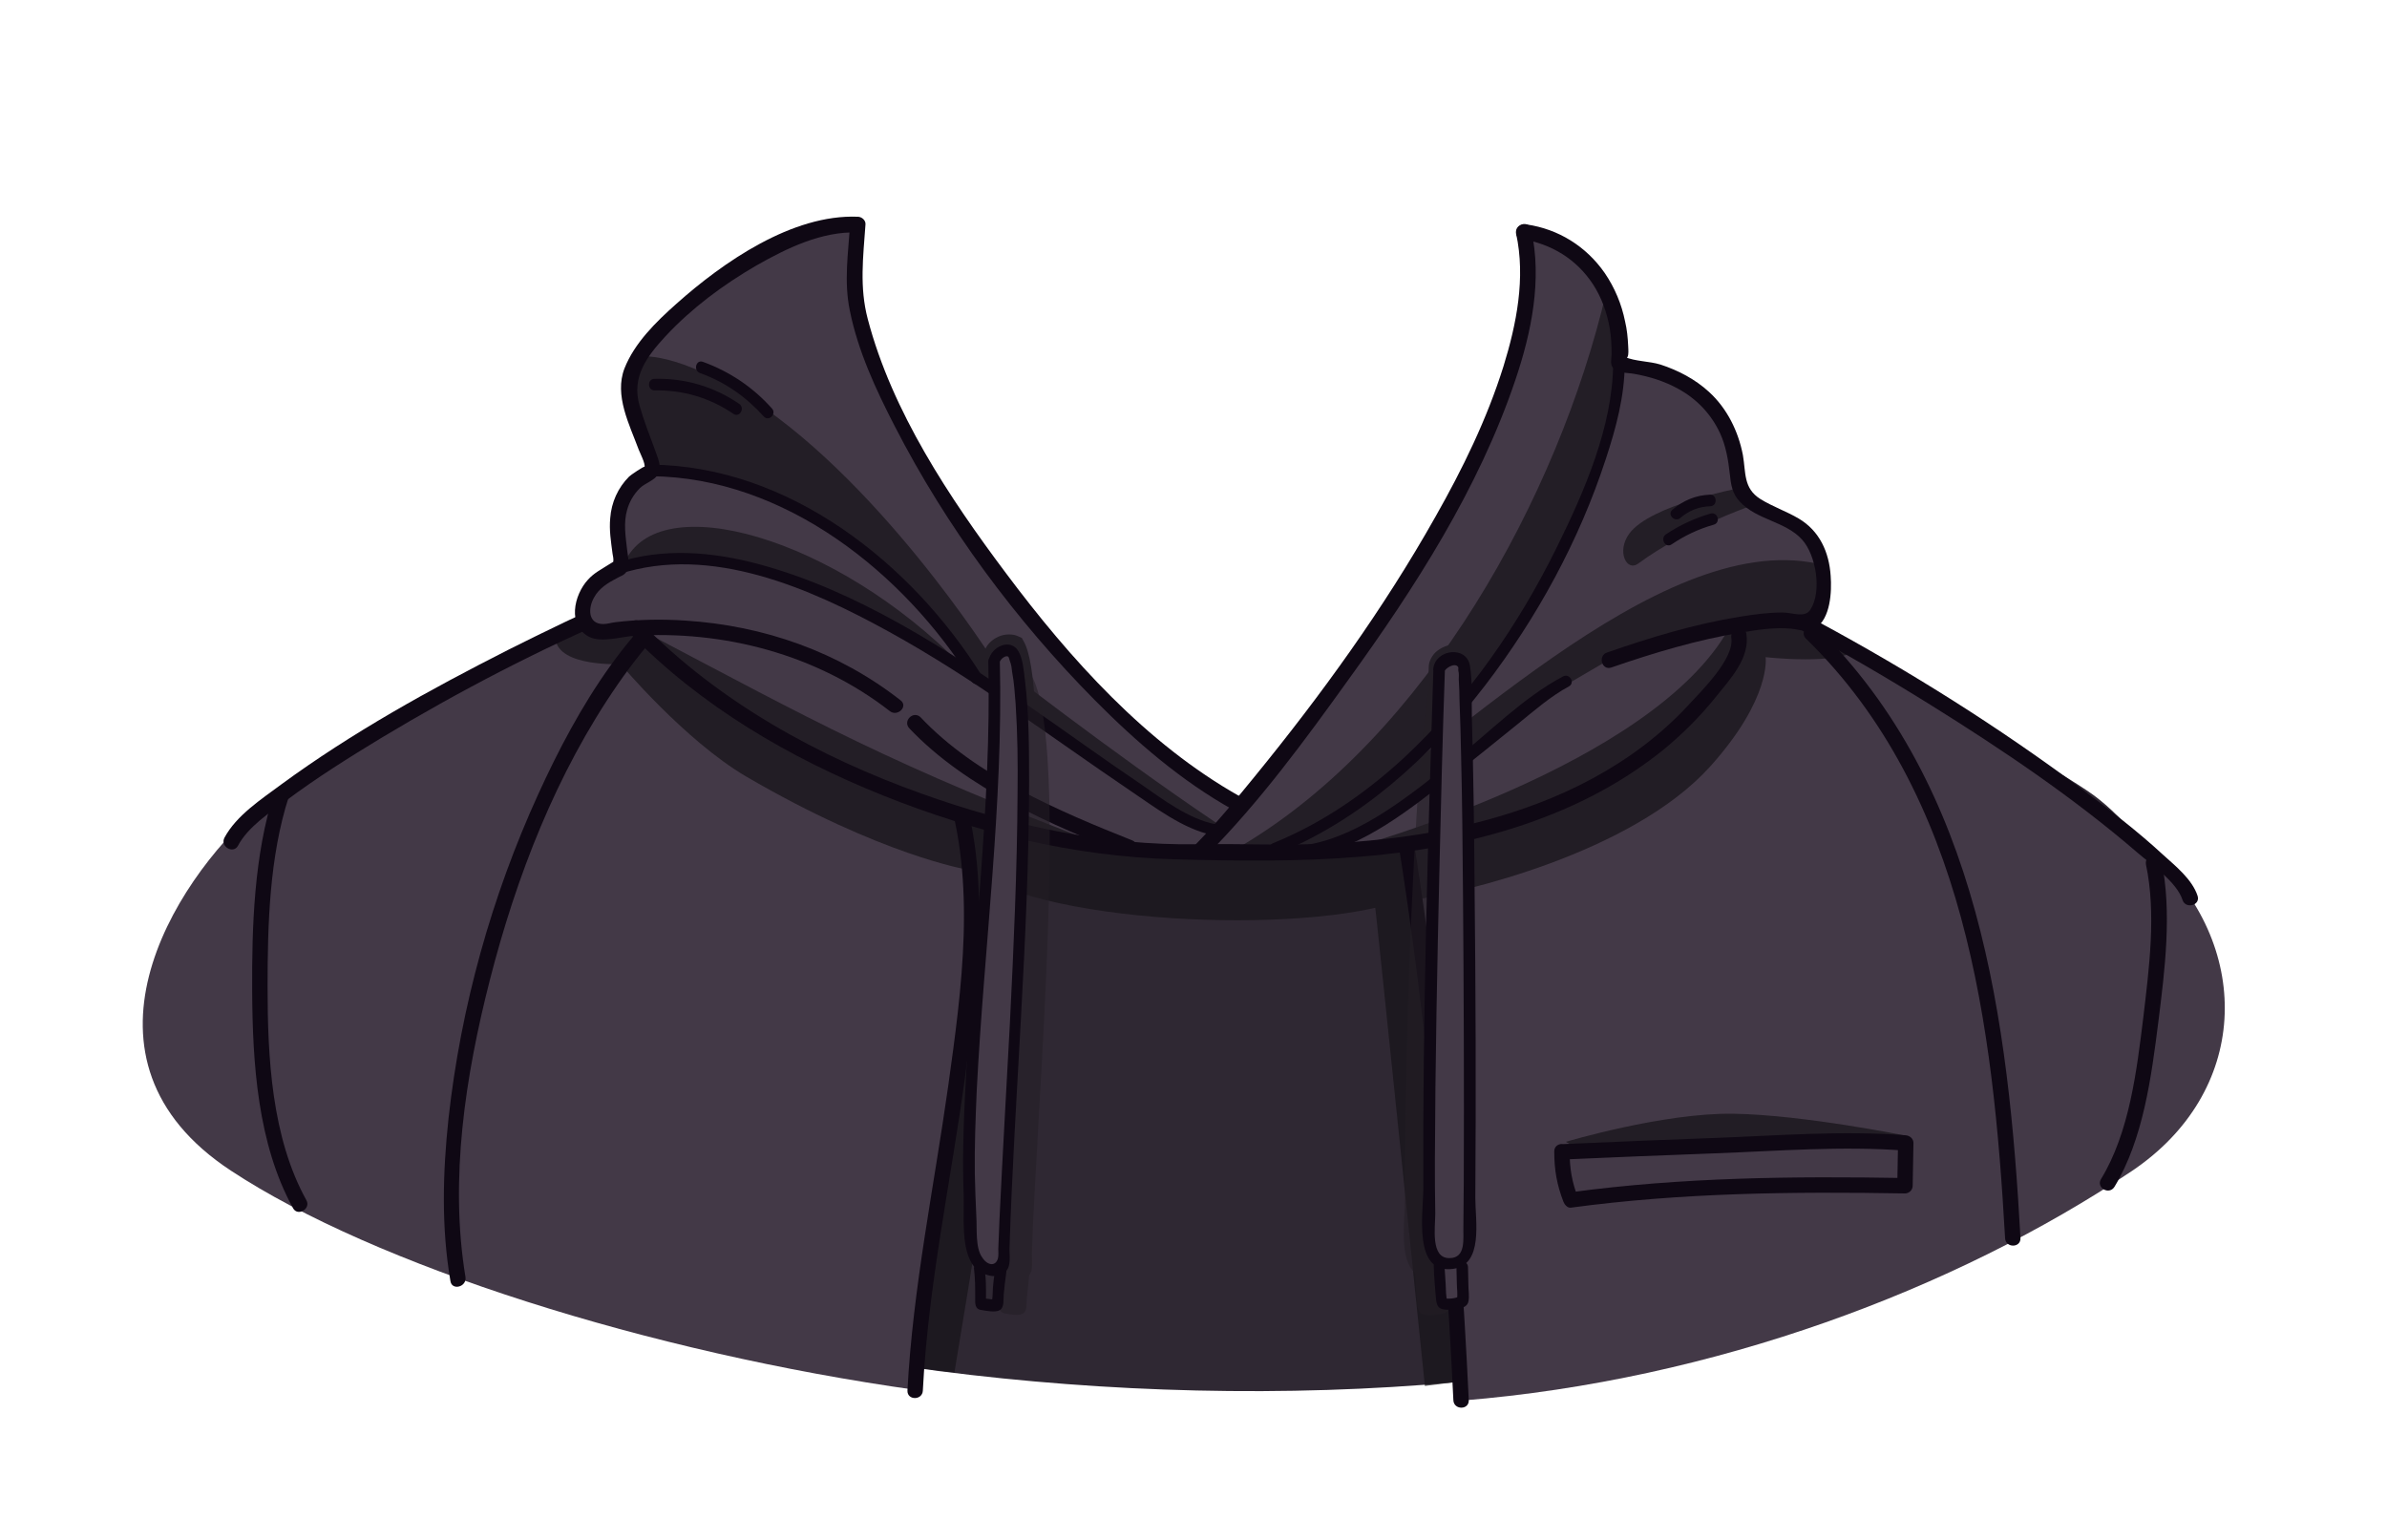 <?xml version="1.0" encoding="utf-8"?>
<!-- Generator: Adobe Illustrator 19.2.0, SVG Export Plug-In . SVG Version: 6.00 Build 0)  -->
<svg version="1.1" id="Layer_1" xmlns="http://www.w3.org/2000/svg" xmlns:xlink="http://www.w3.org/1999/xlink" x="0px" y="0px"
	 viewBox="0 0 620 400" style="enable-background:new 0 0 620 400;" xml:space="preserve">
<style type="text/css">
	.st0{fill:#2F2833;}
	.st1{fill:#433947;}
	.st2{opacity:0.75;}
	.st3{fill:#171419;}
	.st4{fill:#0F0814;}
	.st5{fill:#6D3924;}
	.st6{fill:#231E26;}
	.st7{fill:#BBBBBC;}
	.st8{opacity:0.55;fill:#231E26;}
</style>
<path class="st0" d="M544,206.7c-7-5.3-47.2-28.4-73.9-43.9c-2.2,0.2-4.3-0.2-6.5-0.4c-5.2-0.6-9.2-1.4-10.6,4.9
	c-1.7,8.1-8,14.2-13.9,20c-6.8,6.8-15.1,13.2-23.6,17.8c-4.5,2.4-9,4.6-13.9,6c-4.6,1.4-9.2,3.5-13.9,4.4c-0.1,0.4-0.5,0.7-1,0.7
	c-3-0.1-6.1,1.7-9,2.5c-4.3,1.2-8.9,1.7-13.3,2.3c-8.3,1.2-17.2,0.3-25.6,0.7c-14.9,0.8-31,2.3-45.6-0.1c-0.2,0.3-0.5,0.6-0.9,0.5
	c-10.1-0.6-19.7-2.8-29.6-5.5c-4.8-1.3-9.7-2-14.3-3.9c-4.1-1.7-8.5-2.7-12.6-4.4c-0.2,0.1-0.4,0.1-0.7,0
	c-10-3.8-19.4-8.4-28.5-13.9c-4.6-2.8-9.9-4.4-14.4-7.4c-4-2.7-8-5.4-11.8-8.3c-3.6-2.8-7.7-5.4-10.9-8.5c-1.2-1.1-1.7-2.5-2.6-3.8
	c-1.8-2.7-2.8-2.2-5.4-1.7c-3.9,0.6-10.3,1.6-11.4-3.4c-22,11.4-55.7,30.3-78.7,50.2c-21.6,18.6-25,66.5,4,88.5
	c86.9,66,340.2,92.5,466.1,9.1C570.9,289.5,578.5,232.7,544,206.7z"/>
<g>
	<path class="st1" d="M239.9,338.5c0.3-15.5,3.8-31.1,6.1-46.3c4.1-26.6,8-54.9,2.4-86.1c-0.3-1.8-56-59.1-56-59.1
		s-87.5,30-125.5,63c-22.2,19.4-50.7,65.3-6.9,94.1c37.2,24.5,108.3,47.2,178.3,57C237.9,356.6,239.8,343.1,239.9,338.5z"/>
	<path class="st1" d="M560,222.5c-15.5-14.9-78.1-56.2-100.6-66.6c-1.8-0.8-28.6-15.9-30.7-13.1c-11.5,15.4-64.4,60.9-66.9,63.5
		c5.9,26.3,8.5,53.3,11,80.1c1.3,14.1,2.6,28.2,4.6,42.2c1.3,9.3,2.3,25.9,2.4,35.2c65.5-5.3,128-28.9,173.9-59.6
		C584.2,283.7,585.3,246.8,560,222.5z"/>
</g>
<g class="st2">
	<g>
		<path class="st3" d="M252.1,225.9c20.1,14.8,92,17.1,114.7,6.9c3.2-1.4-1.5-13.9-1.5-13.9l-46.8,2.1l-33.1,0.5l-34.1-10
			C251.3,211.4,249.2,223.7,252.1,225.9z"/>
		<path class="st3" d="M247.9,356.5c0,0,20-119.2,18.3-126.5s-14.2-9.7-14.2-9.7V240l-0.8,28l-5,28.6l-5.7,37.5l-2.4,21.2
			L247.9,356.5z"/>
		<path class="st3" d="M378,359l-7.9,1c0,0-12.6-122.7-13.3-128s10.4-6.8,10.4-6.8l1.5,17.9l9.3,98.6V359z"/>
	</g>
	<path class="st3" d="M251.3,225.9c0,0-22.4-3.7-57.5-24.2c-16-9.4-32.6-29.2-32.6-29.2s-15.9,0.8-16.9-6.4c-0.7-4.7,11-5.9,11-5.9
		l25.5,3.1l67.2,35.9L251.3,225.9z"/>
	<path class="st3" d="M482.5,168.6c-9-5.4-16.8-9.8-22.4-12.4l-15.9-1l-35.1,28.1l-44.9,34.3c1,5.1,1.8,11.2,2.6,16.2
		c12.8-1.8,57-12.1,77.4-34.7c16-17.8,14.4-28.4,14.4-28.4S477.8,172.9,482.5,168.6z"/>
	<path class="st3" d="M406.7,296.6c0,0,25.4-7.6,43.6-7.3S495,295,495,295l-8.8,1.6l-30.9,0.7l-44.6,1.5L406.7,296.6z"/>
</g>
<g>
	<g>
		<path class="st4" d="M245.6,204.3c8.1,24.7,4.2,52.6,0.7,77.7c-3.7,26.3-9.2,52.6-10.6,79.2c-0.1,2.6,3.9,2.6,4,0
			c1.4-27.5,7.3-54.5,11-81.7c3.3-24.8,6.7-52-1.2-76.2C248.7,200.8,244.8,201.8,245.6,204.3L245.6,204.3z"/>
	</g>
	<g>
		<path class="st4" d="M361.1,206.2c8.9,52,13.9,104.8,16.4,157.5c0.1,2.6,4.1,2.6,4,0c-2.5-53-7.5-106.2-16.5-158.5
			C364.6,202.6,360.7,203.7,361.1,206.2L361.1,206.2z"/>
	</g>
	<g>
		<path class="st4" d="M403.7,299.1c0,4.8,0.7,8.7,2.4,13.1c0.3,0.7,1,1.6,1.9,1.5c28.9-3.9,57.7-4.2,86.8-3.7c1.1,0,2-0.9,2-2
			c0.1-3.7,0.1-7.4,0.2-11.1c0-1.1-0.9-1.9-2-2c-16.5-1.3-33.4,0.1-49.9,0.7c-13.1,0.5-26.3,1-39.4,1.6c-2.6,0.1-2.6,4.1,0,4
			c13.1-0.6,26.3-1.1,39.4-1.6c16.5-0.6,33.4-2,49.9-0.7c-0.7-0.7-1.3-1.3-2-2c-0.1,3.7-0.1,7.4-0.2,11.1c0.7-0.7,1.3-1.3,2-2
			c-29.1-0.5-57.9-0.2-86.8,3.7c0.6,0.5,1.3,1,1.9,1.5c-1.6-4.1-2.2-7.7-2.2-12C407.7,296.5,403.7,296.5,403.7,299.1z"/>
	</g>
	<g>
		<path class="st4" d="M469.1,165.9c41.5,40.5,48.6,100.8,51.7,155.7c0.1,2.6,4.1,2.6,4,0c-3.1-56-10.6-117.3-52.9-158.6
			C470.1,161.2,467.2,164.1,469.1,165.9L469.1,165.9z"/>
	</g>
	<g>
		<path class="st4" d="M186,146.5c-21.8,13.2-35.9,37.2-46.2,59.8c-12.1,26.5-20.1,55.2-23.3,84.2c-1.5,14-1.9,28.3,0.5,42.3
			c0.4,2.5,4.3,1.5,3.9-1.1c-4.2-25.4,0-52.3,6.3-77c6.9-27,17.3-53.9,33.3-77c7.4-10.7,16.4-20.9,27.6-27.7
			C190.2,148.6,188.2,145.1,186,146.5L186,146.5z"/>
	</g>
	<g>
		<path class="st4" d="M61.8,219.7c2.6-4.9,8.2-8.6,12.6-11.8c7.9-5.9,16.2-11.1,24.6-16.2c20.3-12.2,41.4-23.2,63.2-32.4
			c10.4-4.4,21.1-8.4,32.1-10.9c2.5-0.6,1.4-4.4-1.1-3.9c-21.3,4.7-41.8,14.6-61.2,24.3c-20.3,10.3-40.6,21.5-59,35
			c-5.1,3.8-11.6,8-14.7,13.8C57.1,219.9,60.6,221.9,61.8,219.7L61.8,219.7z"/>
	</g>
	<g>
		<path class="st4" d="M427.6,144.7c25.8,10.4,50.4,23.8,74,38.5c18.6,11.6,37,24,53.6,38.3c3.6,3.1,10.2,7.6,11.7,12.3
			c0.8,2.4,4.7,1.4,3.9-1.1c-1.4-4.3-5.8-7.8-9-10.7c-6.6-6.1-13.8-11.6-21-17c-21.6-16.1-44.5-30.5-68.2-43.3
			c-14.3-7.7-28.9-14.8-43.9-20.8C426.2,139.9,425.2,143.8,427.6,144.7L427.6,144.7z"/>
	</g>
	<g>
		<path class="st4" d="M557.4,224.6c2.7,12.7,0.8,27-0.7,39.7c-1.7,13.8-3.6,29.9-11,42c-1.3,2.2,2.1,4.2,3.5,2
			c7.5-12.4,9.6-28.6,11.4-42.8c1.7-13.5,3.6-28.6,0.8-42C560.8,221,556.9,222,557.4,224.6L557.4,224.6z"/>
	</g>
	<g>
		<path class="st4" d="M71.2,205.9c-5.2,16.2-5.8,34.7-5.7,51.6c0.1,18.6,1.4,39.6,10.6,56.3c1.2,2.3,4.7,0.2,3.5-2
			c-9.1-16.4-10.1-37.3-10.1-55.6c0-16.2,0.5-33.7,5.5-49.2C75.9,204.5,72,203.5,71.2,205.9L71.2,205.9z"/>
	</g>
</g>
<g>
	<path class="st5" d="M425.7,141.6c-7.5,12.1-18.3,21.5-28.8,30.9c-11.5,10.3-23.1,20.5-35.4,29.8c-2,1.5,0,5,2,3.5
		c12.6-9.6,24.5-19.9,36.2-30.5c10.8-9.7,21.7-19.3,29.4-31.7C430.5,141.4,427,139.4,425.7,141.6L425.7,141.6z"/>
</g>
<g>
	<path class="st5" d="M192.5,147c15.4,21.5,33.4,40.8,53.9,57.6c2,1.6,4.8-1.2,2.8-2.8c-20.2-16.5-38.1-35.6-53.3-56.8
		C194.5,142.9,191,144.9,192.5,147L192.5,147z"/>
</g>
<path class="st1" d="M152.2,160.6c1.2,5.8,11.6-0.5,14.9,2.1c1,0.8,1.3,2.2,2,3.2c1.5,2.4,3.4,3.8,5.6,5.4c3.5,2.7,6.8,5.6,10.4,8.1
	c3.4,2.3,6.8,5,10.3,7c4.3,2.4,8.9,4,13.1,6.6c8.4,5.1,17,9.2,26.1,12.8c0.3-0.1,0.6-0.1,0.9,0c4,1.8,8.3,2.6,12.4,4.3
	c5,2.1,10,3.9,15.3,5.4c9.2,2.5,18.4,3.8,27.8,4.4c0.2-0.5,0.6-0.9,1.3-0.7c15.6,4.2,33.1,2.4,49,1.6c9.5-0.5,18.9-1.2,28.4-2.6
	c3.5-0.5,6.9-1.2,10.3-2.3c1.8-0.6,3.6-1.4,5.6-1.6c0.1-0.3,0.3-0.5,0.7-0.5c5.3-0.8,10.6-3.2,15.7-4.8c5.8-1.8,11.2-4.1,16.3-7.3
	c9.3-5.7,18.8-12.3,25.4-21.1c1.6-2.1,3.1-4.3,4.6-6.5c2-3,1.8-6.3,2.7-9.6c0.4-1.6,1.3-2.8,2.8-3.5c5.3-2.8,11.7,0.9,17.2-0.3
	c0.1,0,0.2,0,0.3,0c1.8-2.2,2.2-6.6,2-10.4c-0.2-4.3-1.6-10.2-7-13.6c-1.5-1-3.1-1.7-4.9-2.5c-1.7-0.8-3.4-1.6-5-2.5
	c-4.5-2.8-5-6.4-5.4-10c-0.1-0.9-0.2-1.7-0.4-2.6c-1.2-6.3-4-11.7-8.3-15.6c-3.1-2.9-7.1-5.1-11.8-6.6c-1.7-0.5-3.4-1-5.4-1.3
	c-0.2,0-0.6-0.1-1-0.1c-0.7,0-1.4-0.1-2.1-0.2l-2.8-0.6l1.3-2.4c0-0.2,0.1-0.7,0-2.1V90c-0.1-2.1-0.4-4.1-0.8-6.1
	c-0.9-4.4-2.7-8.6-5.2-12c-4.4-6.1-11-10.1-18.4-11.3H396h-0.1c-0.1,0-0.1,0-0.2,0l0,0l0,0v0.1l0.1,0.2v0.2
	C397,67,397,73,396.3,78.5l-0.3-0.2c0,0,0.1,0.4,0.2,1c-0.8,6.3-2.4,12.1-3.8,16.6c-3.7,12-9.4,24.4-17.7,39.3
	c-0.9,1.5-1.7,3-2.6,4.6c-11.8,28.6-48.7,69.9-51.1,69c-10-3.5-41.1-34.7-50.7-44.9c-3.5-4.2-6.9-8.6-10.5-13.3
	c-14.4-19.1-29.9-42.1-36.5-66.9c-2.1-7.8-1.5-15-0.9-22.7c0.1-0.8,0.1-1.7,0.2-2.5h-0.1c-0.4,0-0.9,0-1.3,0
	c-12.4,0-27.6,7.4-43.8,21.5c-5.3,4.6-11,10.2-13.6,16.6c-2,5.1,0.2,10.8,2.4,16.3c0.4,1,0.8,2.1,1.2,3.1c0.1,0.2,0.2,0.4,0.3,0.8
	c1.1,2.5,1.8,4.2,1.2,5.6l-1.9,1.2c0.4,0,0.7-0.1,0.7-0.1c-0.5,0.2-2.8,1.8-3.4,2.2c-2.3,2.3-3.7,5.4-4.1,8.8
	c-0.3,2.6,0,5.1,0.3,7.8l0.2,1.3c0,0.3,0,0.7,0,1.1c0,0.3,0,0.8,0,1c-0.1-0.6-0.1,2-0.1,2c-0.8,1-2.2,1.7-3.7,2.4
	c-0.9,0.5-2.1,1.1-2.5,1.5c-1.9,1.9-3.7,5.4-3.4,8.4C151.6,159.8,152,160,152.2,160.6z"/>
<path class="st6" d="M371.1,188.4c0.1-0.2,0.2-0.4,0.3-0.6c1.1-2.3,3.2-3.8,5.6-4.5c0.7-0.5,1.5-1,2.2-1.6c0.4-0.3,0.7-0.8,1-1
	c0.2-0.5,0.4-0.9,0.7-1.2c0.9-1.4,2-2.5,3.2-3.3c-0.1-1.7-0.2-3.2-0.2-4.4c-0.2-2.7-2.4-4.5-5.4-4.5c-2.2,0-4.4,0.9-5.8,2.3
	c-1,1.1-1.6,2.4-1.6,3.7c0,1.2-0.2,7.1-0.5,15.8C370.7,188.9,370.9,188.6,371.1,188.4z"/>
<path class="st7" d="M374.1,173.3c-0.1-2.9,6.3-4.3,6.5-1.4c1.6,23,1.9,137.9,1.2,151.9c-0.2,4.8-9.7,5.1-10,0.3
	C370.4,295,374.1,173.3,374.1,173.3z"/>
<g>
	<path class="st6" d="M165.1,92.7c0,0,8.3-2.2,27.2,9.2c35.1,21.2,65.6,69.5,65.6,69.5s30.5,23.8,57.5,42c3.7,2.5-1.7,2.1-1.7,2.1
		L286.9,199l-33.1-22.8l-10.5-14.7l-11.9-12.4L217.8,138l-14-7.3c0,0-11.9-4.7-12.6-4.9s-14.3-3.6-14.3-3.6l-8-1.9l-4.7-13.2
		L165.1,92.7z"/>
	<path class="st6" d="M162.2,146.2c-0.8,1.8,7.8-1.2,7.8-1.2h13.2l16.2,2.7l15.1,6.7l29.1,14.3c0,0,7.5,5.5,6.2,4.2
		C217.1,139.5,170.9,126.3,162.2,146.2z"/>
	<path class="st6" d="M168.3,164.6c-3.6-1.9,9.6,11.6,9.6,11.6l15.3,9.7l22,13l41.9,15.8l17.7,3.2c0,0,15.6,3.1,12.6,2
		C231.6,198.9,210.2,186.6,168.3,164.6z"/>
	<path class="st6" d="M322.3,219.8c48.2-28.5,82.5-91,94.9-143.9c1-4.1,3.4,16.7,3.4,16.7l-4,23.3l-9.8,24.9l-19.3,32.5l-22,24.9
		l-16.8,13.2l-15.4,7.5c0,0-5.7,1.8-6.7,2.2S321.4,220.3,322.3,219.8z"/>
	<path class="st6" d="M451.8,126.8c0,0-23.1,4.3-28.6,11.8c-3.4,4.6-0.7,10,2.3,7.8c12.2-9,28.5-14.7,28.5-14.7L451.8,126.8z"/>
	<path class="st6" d="M472,146.4c-41.6-8.9-97.8,50.3-131.4,70.9c-1.2,0.7-5.2,2-5.2,2l4.1,1.8l8.9-0.7l8.4-6l33.8-25.3l13.1-9.4
		l13.5-7.9l24.1-6.9l16.1-4.4l12.5,0.6l2.8-2.7C472.8,158.4,474.9,147.1,472,146.4z"/>
	<path class="st6" d="M449.1,163.2c-20,35.9-97.8,57-97.8,57l9.9-0.3l34.5-7.6l27.1-13.1l10.6-8.2l10.1-10.5l8.2-10.1
		C451.8,170.3,450,161.5,449.1,163.2z"/>
</g>
<path class="st6" d="M268.9,184.4c-0.5-9-1.4-15-3-17.8l-0.5-0.9l-0.9-0.4c-0.8-0.4-1.6-0.5-2.5-0.5c-1.8,0-3.6,0.8-4.9,2.1
	c-1.1,1.1-1.7,2.6-1.7,4.1c0,1.9,0.1,3.7,0.1,5.5C261.5,177,266,179.9,268.9,184.4z"/>
<path class="st7" d="M258.6,170.9c-0.1-2.1,2.7-3.6,4.7-2.7c7.8,13.8-2.4,143.2-2.2,159.2c0,2.5-7.2,3.2-7.9-4.1
	C248.6,280.1,260.1,229.2,258.6,170.9z"/>
<path class="st8" d="M376.4,330.8c0-0.4-0.1-0.7-0.3-0.9c3.3-3.6,2-11.6,2-16c0.2-26.5,0.1-53.1-0.2-79.6
	c-0.1-14.1-0.3-28.2-0.7-42.3c-0.1-4,0.4-8.8-0.5-12.6c-1.1-4.8-4.1-5.5-4.1-5.4c-4.4,4.4-7.9,94.2-7.7,137.9
	c0,4.9-1.6,15.3,2.7,18.8c0.1,2.8,0.3,5.6,0.6,8.3c0.2,2.3,1.3,2.7,3.6,2.6c1.6-0.1,4.3-0.2,4.7-2.1c0.3-1.3,0-2.9,0-4.2
	C376.5,333.8,376.5,332.3,376.4,330.8z"/>
<g>
	<g>
		<path class="st4" d="M313.6,222c13.6-13.7,25.4-29.8,36.6-45.4c17.3-23.9,33.9-49.7,43.4-77.9c4.2-12.4,7-26.1,4.1-39.1
			c-0.6-2.5-4.4-1.4-3.9,1.1c2.5,11.5,0.1,23.5-3.3,34.5c-4.3,13.7-10.6,26.6-17.7,39.1c-13.4,23.8-29.6,46.2-46.9,67.4
			c-4.9,6-9.8,12-15.2,17.5C308.9,221,311.8,223.8,313.6,222L313.6,222z"/>
	</g>
	<g>
		<path class="st4" d="M395.2,62.1c7.7,1.2,14.3,5.2,18.6,11.8c2.2,3.4,3.6,7.3,4.3,11.3c0.4,2.3,0.5,4.5,0.5,6.8
			c0,1.1-0.5,2.6,0.4,3.6c1.1,1.4,3.8,1.2,5.4,1.5c4,0.7,7.9,1.9,11.5,3.9c4.8,2.6,8.6,6.6,10.9,11.6c1.5,3.3,2.1,6.9,2.5,10.5
			c0.3,2.8,0.6,5.1,2.6,7.2c4.4,4.8,11.9,5.1,16.2,9.9c3.6,4,5.2,13.5,2.1,18.2c-1.4,2.2-4.7,0.7-7.2,0.7c-3.7,0-7.4,0.5-11.1,1.1
			c-11.8,1.9-23.3,5.4-34.5,9.3c-2.4,0.8-1.4,4.7,1.1,3.9c11-3.8,22.3-7.2,33.8-9.1c4.2-0.7,8.6-1.4,12.9-1c2.2,0.2,4.3,1.2,6.3-0.1
			c4-2.5,4.3-9.6,4-13.6c-0.4-6.2-2.9-11.7-8.3-14.9c-3.2-1.9-6.8-3.1-10-5.1c-4.4-2.8-3.7-6.8-4.5-11.4c-1.2-6.2-4.1-12.1-8.8-16.4
			c-3.6-3.3-8-5.6-12.6-7.1c-2.9-0.9-6.6-0.8-9.3-2c-0.1-0.1-0.4,0-0.5-0.1c1.9,1.6,1.4-2,1.4-2.8c-0.1-2.1-0.3-4.2-0.8-6.3
			c-0.9-4.5-2.7-8.8-5.3-12.6c-4.8-6.9-12-11.4-20.3-12.6C393.8,57.9,392.7,61.7,395.2,62.1L395.2,62.1z"/>
	</g>
	<g>
		<path class="st4" d="M322.1,206.9c-24.4-13.7-44.2-35.8-60.8-58c-14.7-19.6-29.6-42-35.9-66c-2.2-8.3-1.2-16.1-0.6-24.6
			c0.1-1.1-1-2-2-2c-17-0.7-35,11.8-47.1,22.6c-5.3,4.7-10.9,10.2-13.5,16.8c-2.7,7,1.3,14.6,3.7,21.1c0.3,0.8,1.8,3.7,1.5,4.5
			c0.2-0.5-3.9,2.3-4,2.5c-2.9,2.9-4.6,6.7-4.9,10.8c-0.3,3.1,0.2,6.1,0.6,9.2c0.1,0.5,0.3,1.5,0.2,2c-0.4,1.4,2.1-1.3-1.1,0.8
			c-2,1.3-3.9,2.2-5.5,4c-3.6,3.9-5.5,12,0.5,14.9c3,1.4,7.9,0,11-0.3c23.7-1.6,48,4.8,66.9,19.5c2,1.6,4.9-1.2,2.8-2.8
			c-16.1-12.6-35.5-19.4-55.9-20.7c-6-0.4-12.1-0.3-18,0.4c-1.1,0.1-2.2,0.5-3.3,0.5c-4,0-4-4.1-2.4-6.9c1.3-2.4,3.6-3.8,5.9-5
			c1-0.6,1.9-0.7,2.5-1.7c1-1.6,0.4-3.9,0.2-5.6c-0.4-3.5-1-7.1,0-10.5c0.6-2.1,1.7-4,3.3-5.6c1.3-1.3,3.9-2,4.8-3.7
			c1-1.9-0.3-4.5-0.9-6.3c-1.4-3.8-2.9-7.6-4-11.5c-2.1-7.4,1.9-12.7,6.8-18C179.7,80,187.8,74,196.4,69c7.9-4.5,17.1-9,26.4-8.6
			c-0.7-0.7-1.3-1.3-2-2c-0.5,7.4-1.6,14.7-0.1,22.1c2.1,10.6,6.8,20.7,11.7,30.2c13.4,26.1,31.4,50.4,52,71.2
			c10.7,10.8,22.5,21,35.8,28.4C322.3,211.6,324.3,208.1,322.1,206.9L322.1,206.9z"/>
	</g>
	<g>
		<path class="st4" d="M163.7,164.6c18.3,18.8,41.4,32.3,65.6,42c23.9,9.6,49.7,15.9,75.6,16.6c32.4,0.9,66,0.9,96.7-11.1
			c10.9-4.2,21.2-9.9,30.4-17.3c5-4.1,9.6-8.7,13.7-13.8c3.7-4.6,8.9-10.1,7.9-16.4c-0.4-2.5-4.3-1.5-3.9,1.1
			c0.8,5.4-7.7,13.7-11.1,17.4c-3.6,3.9-7.5,7.4-11.7,10.6c-8.3,6.3-17.7,11.3-27.5,15c-17.3,6.6-35.9,9.5-54.3,10.4
			c-11.3,0.6-22.6,0-33.9,0.2c-24.4,0.4-48.8-4.9-71.7-13.1c-26.9-9.6-52.9-23.9-73-44.5C164.7,159.9,161.9,162.7,163.7,164.6
			L163.7,164.6z"/>
	</g>
	<g>
		<path class="st4" d="M331.5,221.9c22-8.9,39.9-25.2,54.2-43.8c13.5-17.6,24.5-37.7,31.4-58.9c2.6-7.9,4.9-16.3,4.9-24.8
			c0-1.9-3-1.9-3,0c-0.1,16.4-7.5,33.3-14.6,47.7c-10,20.3-23.2,39.4-39.8,54.8c-10,9.2-21.3,17-33.9,22.1
			C328.9,219.7,329.7,222.6,331.5,221.9L331.5,221.9z"/>
	</g>
	<g>
		<path class="st4" d="M236.2,189.2c14.9,15.7,37,25.1,56.8,33c2.4,1,3.4-2.9,1.1-3.9c-19.1-7.6-40.7-16.8-55-32
			C237.2,184.5,234.4,187.3,236.2,189.2L236.2,189.2z"/>
	</g>
	<g>
		<path class="st4" d="M340.5,222.4c13.8-2.4,26.2-12.6,36.9-20.9c5.7-4.4,11.3-9,16.9-13.5c4.2-3.4,8.4-7.1,13.2-9.7
			c1.7-0.9,0.2-3.5-1.5-2.6c-10.4,5.5-19.2,14.6-28.3,21.8c-11,8.6-23.8,19.4-37.9,21.9C337.8,219.9,338.7,222.8,340.5,222.4
			L340.5,222.4z"/>
	</g>
	<g>
		<path class="st4" d="M169.1,123.7c34.7,0.3,65.7,25.1,83.3,53.3c1,1.6,3.6,0.1,2.6-1.5c-18.2-29.2-50.1-54.5-85.9-54.8
			C167.1,120.6,167.1,123.6,169.1,123.7L169.1,123.7z"/>
	</g>
	<g>
		<path class="st4" d="M315.7,214.1c-7.1-1.4-13.7-6.5-19.5-10.5c-9.8-6.6-19.4-13.6-29.1-20.3c-21.5-14.8-44.4-29.8-69.8-36.7
			c-12.2-3.3-25.1-4.4-37.2-0.4c-1.8,0.6-1,3.5,0.8,2.9c23.7-7.7,49.5,3.7,70,15c22,12.1,42,27.3,62.7,41.3
			c6.4,4.3,13.6,9.9,21.3,11.5C316.8,217.4,317.6,214.5,315.7,214.1L315.7,214.1z"/>
	</g>
	<g>
		<path class="st4" d="M444.3,133.4c-4.1,1.2-8,3-11.6,5.4c-1.6,1.1-0.1,3.7,1.5,2.6c3.4-2.3,7-4,10.9-5.1
			C447,135.8,446.2,132.9,444.3,133.4L444.3,133.4z"/>
	</g>
	<g>
		<path class="st4" d="M444.2,128.5c-3.7,0.1-7,1.5-9.8,3.9c-1.5,1.3,0.7,3.4,2.1,2.1c2.2-1.9,4.8-2.9,7.7-3
			C446.1,131.5,446.1,128.5,444.2,128.5L444.2,128.5z"/>
	</g>
	<g>
		<path class="st4" d="M170,101.4c7.5-0.1,14.3,1.9,20.5,6.1c1.6,1.1,3.1-1.5,1.5-2.6c-6.6-4.5-14.1-6.7-22-6.5
			C168.1,98.4,168.1,101.4,170,101.4L170,101.4z"/>
	</g>
	<g>
		<path class="st4" d="M181.8,96.9c6.5,2.3,12,6.2,16.6,11.3c1.3,1.4,3.4-0.7,2.1-2.1c-4.9-5.5-11-9.6-17.9-12.1
			C180.8,93.3,180,96.2,181.8,96.9L181.8,96.9z"/>
	</g>
</g>
<path class="st8" d="M262.7,178.3c-0.1,0.2-0.1,0.4-0.1,0.6c0.8,36.9-4.2,73.4-5.9,110.2c-0.4,8-0.5,16-0.2,24
	c0.2,4.8-0.7,13.2,2.6,17.3c0,0.2-0.1,0.3,0,0.5c0.3,2.3,0.3,4.7,0.3,7c0,1.5-0.1,3,1.7,3.3c1.2,0.2,3.5,0.7,4.6,0
	c1.2-0.7,0.9-2.8,1-3.9c0.2-1.9,0.4-3.9,0.6-5.8c0-0.1,0-0.1,0-0.2l0,0c1.1-1.4,0.7-3.9,0.7-5.5c1.3-38.9,9.6-130.6,0.3-149.6
	C267.4,174.4,263.5,175,262.7,178.3z"/>
<g>
	<polygon class="st1" points="375,328.2 375.4,337.7 380.4,337.2 379.5,327.2 	"/>
	<path class="st1" d="M374.1,173.3c-0.1-2.9,6.3-4.3,6.5-1.4c1.6,23,1.9,137.9,1.2,151.9c-0.2,4.8-9.7,5.1-10,0.3
		C370.4,295,374.1,173.3,374.1,173.3z"/>
	<path class="st1" d="M258.6,170.9c-0.1-2.1,2.7-3.6,4.7-2.7c7.8,13.8-2.4,143.2-2.2,159.2c0,2.5-7.2,3.2-7.9-4.1
		C248.6,280.1,260.1,229.2,258.6,170.9z"/>
</g>
<g>
	<g>
		<path class="st4" d="M375.1,174.6c0.1-0.9,2.7-2.6,3.6-1.4c0.2,0.2,0,0.8,0.1,1.1c0.2,0.6,0.1,1.6,0.1,2.2
			c0.1,1.8,0.2,3.7,0.2,5.5c0.2,4.6,0.3,9.3,0.4,13.9c0.3,12.2,0.4,24.3,0.5,36.5c0.2,24.8,0.3,49.7,0.2,74.5
			c0,3.9-0.1,7.8-0.1,11.6c-0.1,3.1,0.8,8.3-3.6,8.3c-5,0.1-3.7-8-3.7-11.6c-0.1-4.6-0.1-9.3-0.1-13.9c0.1-25.5,0.6-51,1.2-76.5
			c0.4-16.9,0.8-33.9,1.4-50.8c0.1-1.9-2.9-1.9-3,0c-1.4,44.8-2.8,89.8-2.6,134.6c0,6.4-2.8,22.4,7.7,21c8-1,5.8-12.6,5.8-18.4
			c0.2-27.3,0.1-54.6-0.2-81.8c-0.1-14.4-0.3-28.8-0.7-43.3c-0.1-4.3,0.2-8.9-0.5-13.2c-0.9-5.2-8.7-4.3-9.5,0.6
			C371.9,175.7,374.8,176.5,375.1,174.6z"/>
	</g>
	<path class="st4" d="M259.6,172.2c0.2-1.1,1.7-2.1,2.3-1.6c0.2,0.2,0.3,0.9,0.4,1.1c0.4,0.9,0.5,2,0.6,2.9c0.5,2.7,0.7,5.5,0.9,8.2
		c0.5,7.7,0.6,15.5,0.5,23.2c-0.1,20-1,40-2,60c-0.9,17-1.9,34-2.7,50.9c-0.1,2.5-0.2,5-0.3,7.5c0,0.7,0.1,1.7-0.1,2.5
		c-0.6,2.1-2.7,1.9-4.1-0.3c-1.8-2.5-1.3-7.5-1.5-10.5c-0.2-3.7-0.3-7.4-0.4-11.2c-0.1-7.2,0.2-14.5,0.5-21.7
		c1.9-37.2,6.9-74.1,6-111.4c0-1.9-3-1.9-3,0c0.9,38.1-4.3,75.8-6.1,113.8c-0.4,8.2-0.6,16.4-0.3,24.6c0.2,5.3-0.9,14.5,2.8,18.9
		c1.8,2.1,6.2,3.6,8.3,1c1.2-1.4,0.8-3.9,0.8-5.6c1.3-40.3,5-80.5,5.1-120.8c0-9.1,0-18.2-1.1-27.2c-0.3-2.3-0.5-5.2-1.6-7.2
		c-2-3.7-7.1-1.4-7.8,2.2C256.4,173.3,259.2,174.1,259.6,172.2z"/>
	<path class="st4" d="M372.4,328.8c0.1,2.9,0.3,5.8,0.6,8.7c0.2,2.4,1.3,2.8,3.6,2.7c1.6-0.1,4.4-0.2,4.8-2.1c0.3-1.3,0-2.9,0-4.3
		c0-1.6-0.1-3.1-0.1-4.7c-0.1-1.9-3.1-1.9-3,0c0,1.4,0.1,2.8,0.1,4.3c0,1.3,0.3,2.9,0,4.2c0.2-0.3,0.5-0.6,0.7-0.9
		c-1,0.6-3,0.8-4.1,0.5c0.3,0.3,0.7,0.7,1,1c-0.5-1.3-0.4-3.3-0.5-4.6c-0.1-1.6-0.2-3.1-0.3-4.7
		C375.3,326.8,372.3,326.8,372.4,328.8L372.4,328.8z"/>
	<path class="st4" d="M253,329.7c0.3,2.4,0.3,4.9,0.3,7.3c0,1.5-0.2,3.1,1.7,3.3c1.2,0.2,3.6,0.7,4.7,0c1.2-0.7,0.9-2.8,1-4
		c0.2-2,0.4-4,0.7-6c0.2-1.9-2.8-1.9-3,0c-0.2,1.4-0.4,2.8-0.5,4.2c-0.1,1.3,0,2.8-0.4,4.1c0.3-0.3,0.7-0.7,1-1
		c0.5-0.1-0.4,0-0.6-0.1c-0.4,0-0.7,0-1.1-0.1c-0.4,0-0.7-0.1-1.1-0.1c-0.1,0-1.1-0.1-0.6,0c0.3,0.3,0.7,0.7,1,1
		c0.2,0.5,0-0.6,0-0.9c0-0.8,0-1.6,0-2.4c0-1.8-0.1-3.6-0.3-5.4C255.7,327.8,252.7,327.7,253,329.7L253,329.7z"/>
</g>
</svg>
